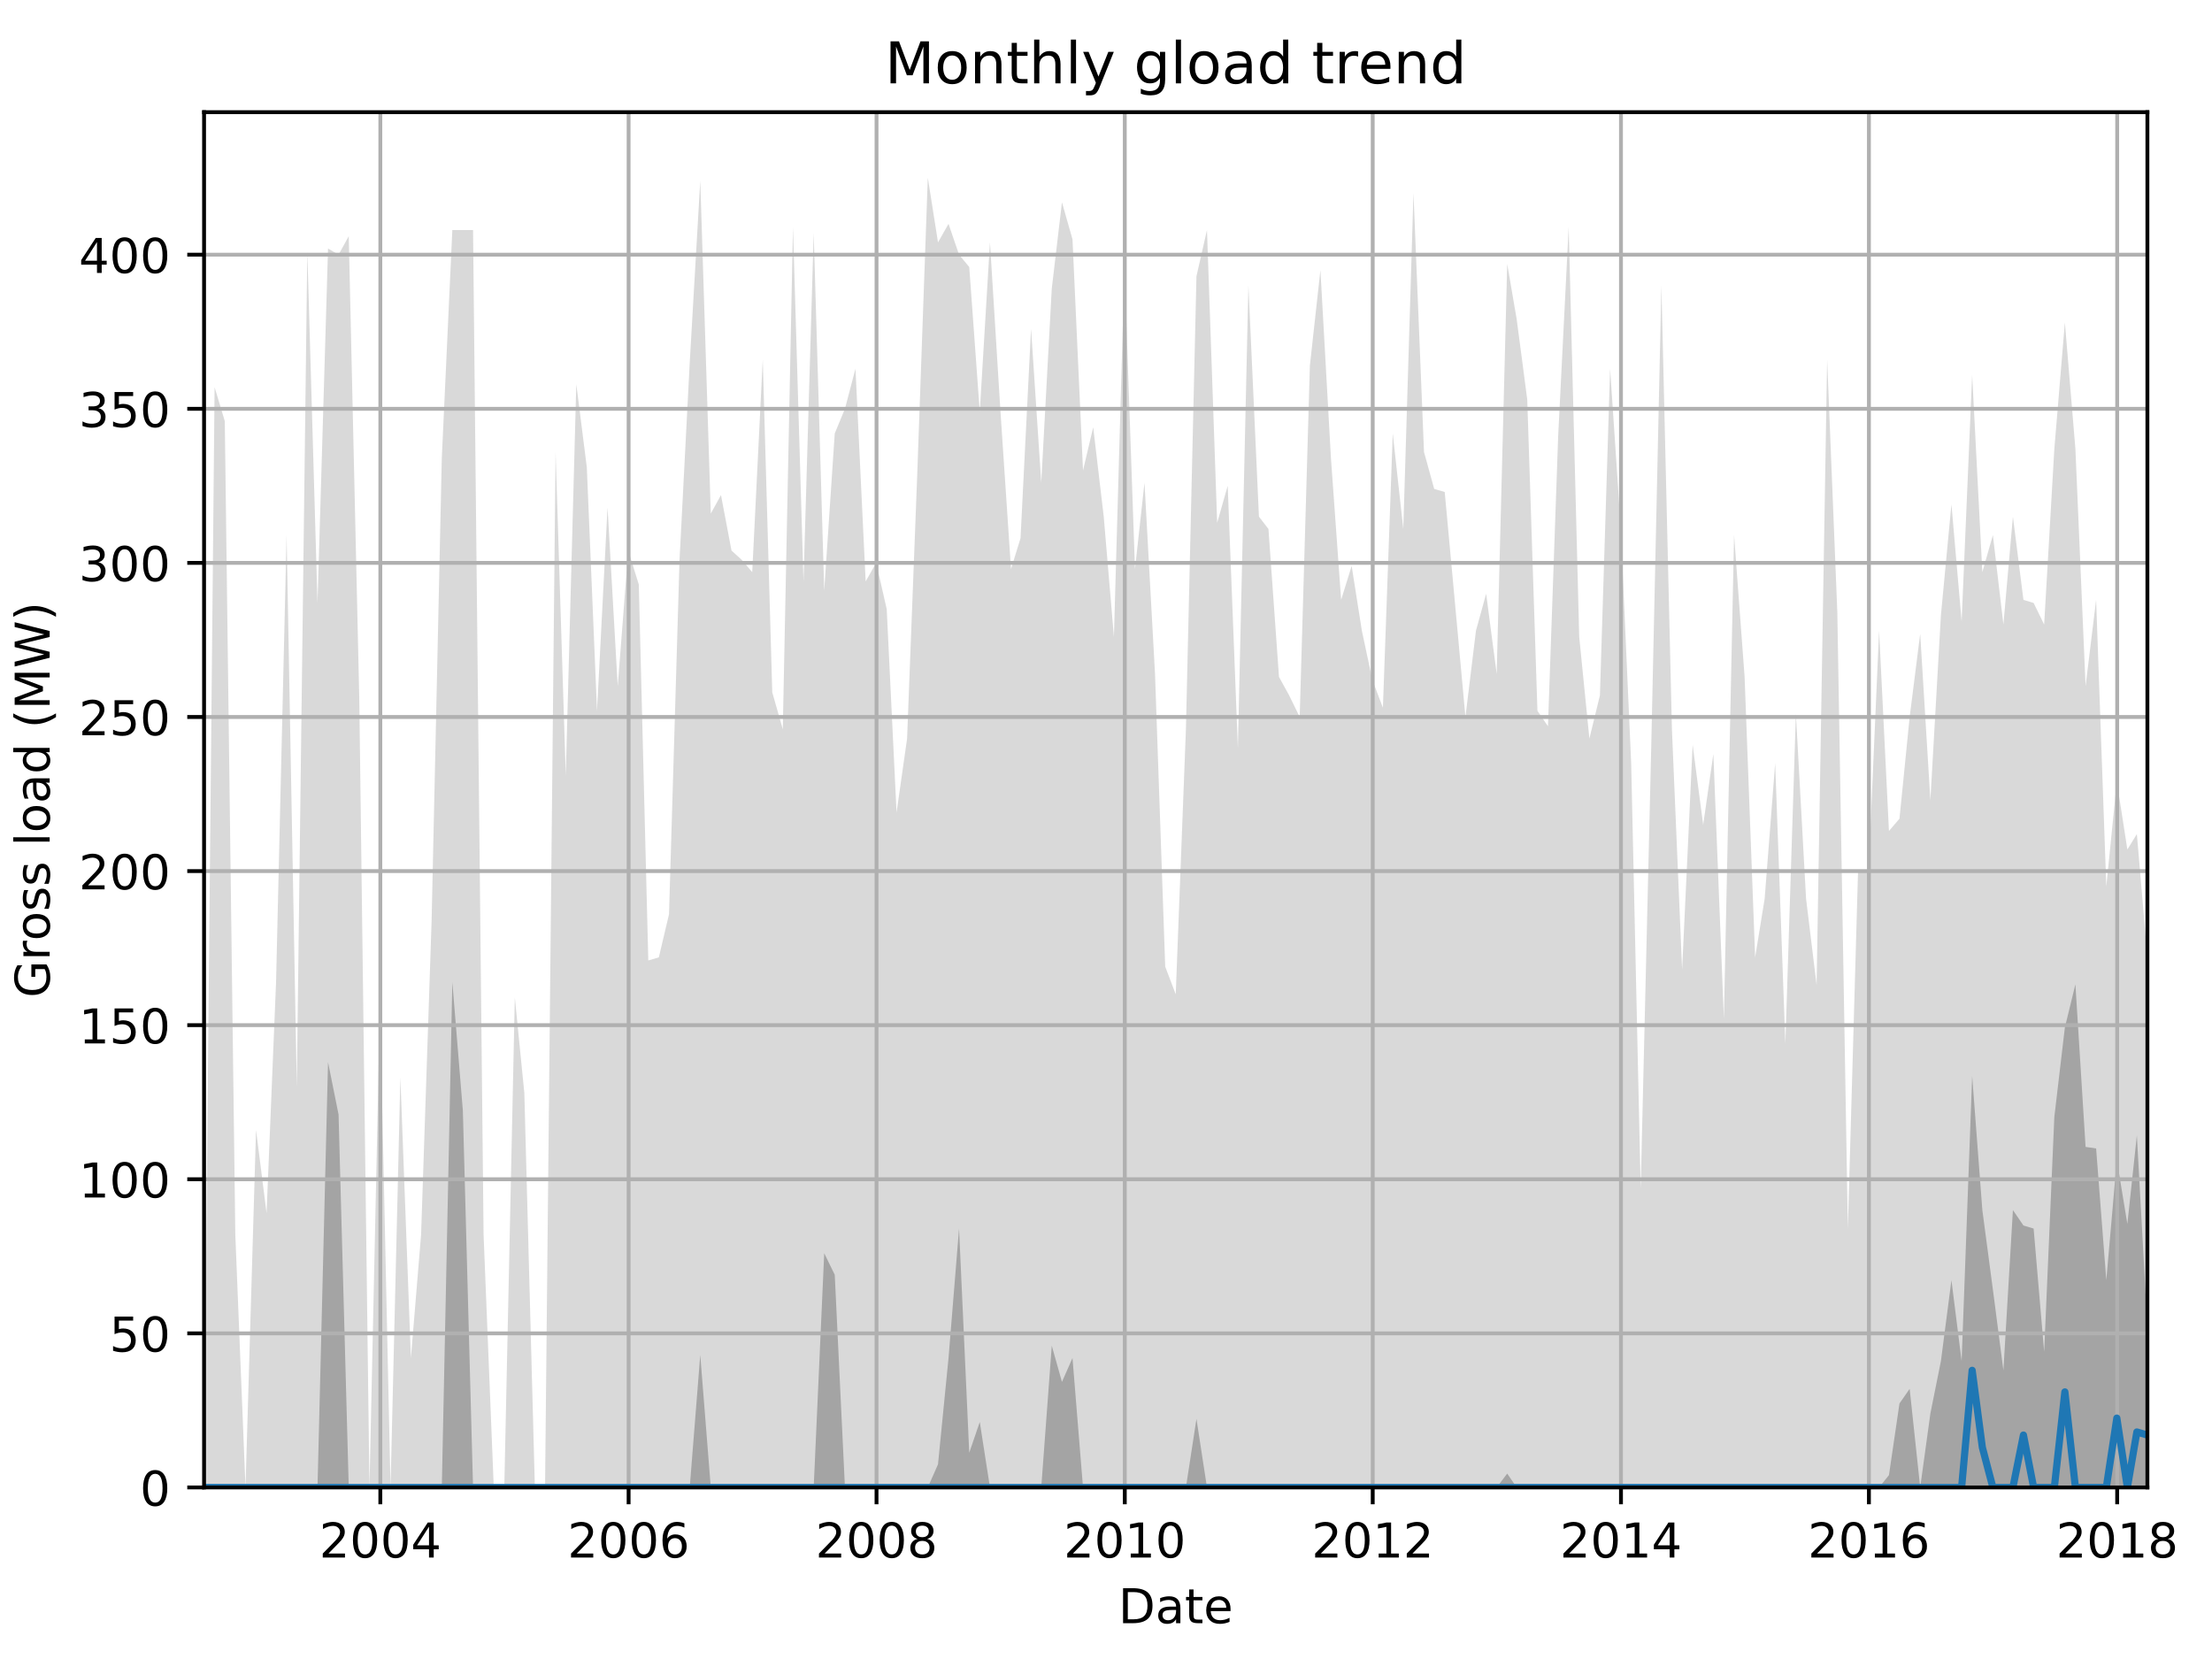 <?xml version="1.0" encoding="utf-8" standalone="no"?>
<!DOCTYPE svg PUBLIC "-//W3C//DTD SVG 1.1//EN"
  "http://www.w3.org/Graphics/SVG/1.1/DTD/svg11.dtd">
<!-- Created with matplotlib (http://matplotlib.org/) -->
<svg height="345.6pt" version="1.1" viewBox="0 0 460.8 345.6" width="460.8pt" xmlns="http://www.w3.org/2000/svg" xmlns:xlink="http://www.w3.org/1999/xlink">
 <defs>
  <style type="text/css">
*{stroke-linecap:butt;stroke-linejoin:round;}
  </style>
 </defs>
 <g id="figure_1">
  <g id="patch_1">
   <path d="M 0 345.6 
L 460.8 345.6 
L 460.8 0 
L 0 0 
z
" style="fill:none;"/>
  </g>
  <g id="axes_1">
   <g id="patch_2">
    <path d="M 42.511 309.863 
L 447.343 309.863 
L 447.343 23.365 
L 42.511 23.365 
z
" style="fill:none;"/>
   </g>
   <g id="PolyCollection_1">
    <path clip-path="url(#p3928c39786)" d="M 42.511 306.011 
L 42.511 309.863 
L 44.705 309.863 
L 46.827 309.863 
L 49.02 309.863 
L 51.143 309.863 
L 53.336 309.863 
L 55.529 309.863 
L 57.51 309.863 
L 59.703 309.863 
L 61.826 309.863 
L 64.019 309.863 
L 66.142 309.863 
L 68.335 309.863 
L 70.528 309.863 
L 72.651 309.863 
L 74.844 309.863 
L 76.966 309.863 
L 79.16 309.863 
L 81.353 309.863 
L 83.405 309.863 
L 85.598 309.863 
L 87.72 309.863 
L 89.914 309.863 
L 92.036 309.863 
L 94.229 309.863 
L 96.423 309.863 
L 98.545 309.863 
L 100.738 309.863 
L 102.861 309.863 
L 105.054 309.863 
L 107.247 309.863 
L 109.228 309.863 
L 111.422 309.863 
L 113.544 309.863 
L 115.737 309.863 
L 117.86 309.863 
L 120.053 309.863 
L 122.246 309.863 
L 124.369 309.863 
L 126.562 309.863 
L 128.685 309.863 
L 130.878 309.863 
L 133.071 309.863 
L 135.052 309.863 
L 137.245 309.863 
L 139.368 309.863 
L 141.561 309.863 
L 143.684 309.863 
L 145.877 309.863 
L 148.07 309.863 
L 150.193 309.863 
L 152.386 309.863 
L 154.508 309.863 
L 156.702 309.863 
L 158.895 309.863 
L 160.876 309.863 
L 163.069 309.863 
L 165.192 309.863 
L 167.385 309.863 
L 169.507 309.863 
L 171.701 309.863 
L 173.894 309.863 
L 176.016 309.863 
L 178.21 309.863 
L 180.332 309.863 
L 182.525 309.863 
L 184.719 309.863 
L 186.77 309.863 
L 188.964 309.863 
L 191.086 309.863 
L 193.279 309.863 
L 195.402 309.863 
L 197.595 309.863 
L 199.788 309.863 
L 201.911 309.863 
L 204.104 309.863 
L 206.227 309.863 
L 208.42 309.863 
L 210.613 309.863 
L 212.594 309.863 
L 214.787 309.863 
L 216.91 309.863 
L 219.103 309.863 
L 221.226 309.863 
L 223.419 309.863 
L 225.612 309.863 
L 227.735 309.863 
L 229.928 309.863 
L 232.05 309.863 
L 234.244 309.863 
L 236.437 309.863 
L 238.418 309.863 
L 240.611 309.863 
L 242.734 309.863 
L 244.927 309.863 
L 247.049 309.863 
L 249.243 309.863 
L 251.436 309.863 
L 253.558 309.863 
L 255.752 309.863 
L 257.874 309.863 
L 260.067 309.863 
L 262.261 309.863 
L 264.242 309.863 
L 266.435 309.863 
L 268.557 309.863 
L 270.751 309.863 
L 272.873 309.863 
L 275.066 309.863 
L 277.26 309.863 
L 279.382 309.863 
L 281.575 309.863 
L 283.698 309.863 
L 285.891 309.863 
L 288.084 309.863 
L 290.136 309.863 
L 292.329 309.863 
L 294.452 309.863 
L 296.645 309.863 
L 298.768 309.863 
L 300.961 309.863 
L 303.154 309.863 
L 305.277 309.863 
L 307.47 309.863 
L 309.592 309.863 
L 311.786 309.863 
L 313.979 309.863 
L 315.96 309.863 
L 318.153 309.863 
L 320.276 309.863 
L 322.469 309.863 
L 324.591 309.863 
L 326.785 309.863 
L 328.978 309.863 
L 331.1 309.863 
L 333.294 309.863 
L 335.416 309.863 
L 337.609 309.863 
L 339.803 309.863 
L 341.784 309.863 
L 343.977 309.863 
L 346.099 309.863 
L 348.293 309.863 
L 350.415 309.863 
L 352.608 309.863 
L 354.802 309.863 
L 356.924 309.863 
L 359.117 309.863 
L 361.24 309.863 
L 363.433 309.863 
L 365.626 309.863 
L 367.607 309.863 
L 369.801 309.863 
L 371.923 309.863 
L 374.116 309.863 
L 376.239 309.863 
L 378.432 309.863 
L 380.625 309.863 
L 382.748 309.863 
L 384.941 309.863 
L 387.064 309.863 
L 389.257 309.863 
L 391.45 309.863 
L 393.502 309.863 
L 395.695 309.863 
L 397.818 309.863 
L 400.011 309.863 
L 402.133 309.863 
L 404.327 309.863 
L 406.52 309.863 
L 408.642 309.863 
L 410.836 309.863 
L 412.958 309.863 
L 415.151 309.863 
L 417.345 309.863 
L 419.326 309.863 
L 421.519 309.863 
L 423.641 309.863 
L 425.835 309.863 
L 427.957 309.863 
L 430.15 309.863 
L 432.344 309.863 
L 434.466 309.863 
L 436.659 309.863 
L 438.782 309.863 
L 440.975 309.863 
L 443.168 309.863 
L 445.149 309.863 
L 447.343 309.863 
L 447.343 199.437 
L 447.343 199.437 
L 445.149 173.757 
L 443.168 176.967 
L 440.975 162.842 
L 438.782 184.671 
L 436.659 124.964 
L 434.466 142.94 
L 432.344 93.505 
L 430.15 67.182 
L 427.957 93.505 
L 425.835 130.1 
L 423.641 125.606 
L 421.519 124.964 
L 419.326 107.629 
L 417.345 130.1 
L 415.151 111.481 
L 412.958 119.186 
L 410.836 78.097 
L 408.642 129.458 
L 406.52 105.061 
L 404.327 128.174 
L 402.133 166.695 
L 400.011 132.026 
L 397.818 149.36 
L 395.695 170.547 
L 393.502 173.115 
L 391.45 131.384 
L 389.257 181.461 
L 387.064 181.461 
L 384.941 255.934 
L 382.748 127.532 
L 380.625 74.887 
L 378.432 205.215 
L 376.239 187.239 
L 374.116 148.718 
L 371.923 217.414 
L 369.801 158.99 
L 367.607 187.239 
L 365.626 199.437 
L 363.433 141.014 
L 361.24 111.481 
L 359.117 212.277 
L 356.924 157.064 
L 354.802 171.831 
L 352.608 155.138 
L 350.415 202.005 
L 348.293 151.928 
L 346.099 59.478 
L 343.977 155.78 
L 341.784 247.588 
L 339.803 158.99 
L 337.609 109.555 
L 335.416 76.813 
L 333.294 144.866 
L 331.1 153.854 
L 328.978 132.668 
L 326.785 47.28 
L 324.591 90.937 
L 322.469 151.286 
L 320.276 148.076 
L 318.153 83.233 
L 315.96 66.54 
L 313.979 54.984 
L 311.786 140.372 
L 309.592 123.68 
L 307.47 131.384 
L 305.277 149.36 
L 303.154 126.248 
L 300.961 102.493 
L 298.768 101.851 
L 296.645 94.147 
L 294.452 40.218 
L 292.329 110.197 
L 290.136 90.295 
L 288.084 147.434 
L 285.891 141.656 
L 283.698 131.384 
L 281.575 117.902 
L 279.382 124.964 
L 277.26 95.431 
L 275.066 56.268 
L 272.873 76.171 
L 270.751 149.36 
L 268.557 144.866 
L 266.435 141.014 
L 264.242 110.197 
L 262.261 107.629 
L 260.067 59.478 
L 257.874 155.78 
L 255.752 101.209 
L 253.558 108.913 
L 251.436 47.922 
L 249.243 57.552 
L 247.049 151.928 
L 244.927 207.141 
L 242.734 201.363 
L 240.611 140.372 
L 238.418 100.567 
L 236.437 118.544 
L 234.244 55.626 
L 232.05 132.668 
L 229.928 107.629 
L 227.735 89.011 
L 225.612 97.999 
L 223.419 49.848 
L 221.226 42.144 
L 219.103 60.12 
L 216.91 100.567 
L 214.787 68.466 
L 212.594 112.123 
L 210.613 118.544 
L 208.42 85.801 
L 206.227 50.49 
L 204.104 85.801 
L 201.911 55.626 
L 199.788 53.058 
L 197.595 46.638 
L 195.402 50.49 
L 193.279 37.008 
L 191.086 98.641 
L 188.964 153.854 
L 186.77 169.263 
L 184.719 126.89 
L 182.525 117.26 
L 180.332 121.112 
L 178.21 76.813 
L 176.016 85.159 
L 173.894 90.295 
L 171.701 123.038 
L 169.507 48.564 
L 167.385 121.112 
L 165.192 47.28 
L 163.069 151.928 
L 160.876 144.224 
L 158.895 74.887 
L 156.702 119.186 
L 154.508 116.617 
L 152.386 114.691 
L 150.193 103.135 
L 148.07 106.987 
L 145.877 37.65 
L 143.684 75.529 
L 141.561 116.617 
L 139.368 190.449 
L 137.245 199.437 
L 135.052 200.079 
L 133.071 121.754 
L 130.878 114.691 
L 128.685 142.94 
L 126.562 105.703 
L 124.369 148.076 
L 122.246 97.357 
L 120.053 80.023 
L 117.86 161.558 
L 115.737 94.147 
L 113.544 309.863 
L 111.422 309.863 
L 109.228 227.686 
L 107.247 207.783 
L 105.054 309.863 
L 102.861 309.863 
L 100.738 257.218 
L 98.545 47.922 
L 96.423 47.922 
L 94.229 47.922 
L 92.036 95.431 
L 89.914 191.733 
L 87.72 257.218 
L 85.598 282.899 
L 83.405 224.476 
L 81.353 309.863 
L 79.16 209.067 
L 76.966 309.863 
L 74.844 145.508 
L 72.651 49.206 
L 70.528 53.058 
L 68.335 51.774 
L 66.142 125.606 
L 64.019 52.416 
L 61.826 226.402 
L 59.703 111.481 
L 57.51 204.573 
L 55.529 252.724 
L 53.336 235.39 
L 51.143 309.863 
L 49.02 257.218 
L 46.827 87.727 
L 44.705 80.665 
L 42.511 306.011 
z
" style="fill:#808080;fill-opacity:0.3;"/>
   </g>
   <g id="PolyCollection_2">
    <path clip-path="url(#p3928c39786)" d="M 42.511 309.863 
L 42.511 309.863 
L 44.705 309.863 
L 46.827 309.863 
L 49.02 309.863 
L 51.143 309.863 
L 53.336 309.863 
L 55.529 309.863 
L 57.51 309.863 
L 59.703 309.863 
L 61.826 309.863 
L 64.019 309.863 
L 66.142 309.863 
L 68.335 309.863 
L 70.528 309.863 
L 72.651 309.863 
L 74.844 309.863 
L 76.966 309.863 
L 79.16 309.863 
L 81.353 309.863 
L 83.405 309.863 
L 85.598 309.863 
L 87.72 309.863 
L 89.914 309.863 
L 92.036 309.863 
L 94.229 309.863 
L 96.423 309.863 
L 98.545 309.863 
L 100.738 309.863 
L 102.861 309.863 
L 105.054 309.863 
L 107.247 309.863 
L 109.228 309.863 
L 111.422 309.863 
L 113.544 309.863 
L 115.737 309.863 
L 117.86 309.863 
L 120.053 309.863 
L 122.246 309.863 
L 124.369 309.863 
L 126.562 309.863 
L 128.685 309.863 
L 130.878 309.863 
L 133.071 309.863 
L 135.052 309.863 
L 137.245 309.863 
L 139.368 309.863 
L 141.561 309.863 
L 143.684 309.863 
L 145.877 309.863 
L 148.07 309.863 
L 150.193 309.863 
L 152.386 309.863 
L 154.508 309.863 
L 156.702 309.863 
L 158.895 309.863 
L 160.876 309.863 
L 163.069 309.863 
L 165.192 309.863 
L 167.385 309.863 
L 169.507 309.863 
L 171.701 309.863 
L 173.894 309.863 
L 176.016 309.863 
L 178.21 309.863 
L 180.332 309.863 
L 182.525 309.863 
L 184.719 309.863 
L 186.77 309.863 
L 188.964 309.863 
L 191.086 309.863 
L 193.279 309.863 
L 195.402 309.863 
L 197.595 309.863 
L 199.788 309.863 
L 201.911 309.863 
L 204.104 309.863 
L 206.227 309.863 
L 208.42 309.863 
L 210.613 309.863 
L 212.594 309.863 
L 214.787 309.863 
L 216.91 309.863 
L 219.103 309.863 
L 221.226 309.863 
L 223.419 309.863 
L 225.612 309.863 
L 227.735 309.863 
L 229.928 309.863 
L 232.05 309.863 
L 234.244 309.863 
L 236.437 309.863 
L 238.418 309.863 
L 240.611 309.863 
L 242.734 309.863 
L 244.927 309.863 
L 247.049 309.863 
L 249.243 309.863 
L 251.436 309.863 
L 253.558 309.863 
L 255.752 309.863 
L 257.874 309.863 
L 260.067 309.863 
L 262.261 309.863 
L 264.242 309.863 
L 266.435 309.863 
L 268.557 309.863 
L 270.751 309.863 
L 272.873 309.863 
L 275.066 309.863 
L 277.26 309.863 
L 279.382 309.863 
L 281.575 309.863 
L 283.698 309.863 
L 285.891 309.863 
L 288.084 309.863 
L 290.136 309.863 
L 292.329 309.863 
L 294.452 309.863 
L 296.645 309.863 
L 298.768 309.863 
L 300.961 309.863 
L 303.154 309.863 
L 305.277 309.863 
L 307.47 309.863 
L 309.592 309.863 
L 311.786 309.863 
L 313.979 309.863 
L 315.96 309.863 
L 318.153 309.863 
L 320.276 309.863 
L 322.469 309.863 
L 324.591 309.863 
L 326.785 309.863 
L 328.978 309.863 
L 331.1 309.863 
L 333.294 309.863 
L 335.416 309.863 
L 337.609 309.863 
L 339.803 309.863 
L 341.784 309.863 
L 343.977 309.863 
L 346.099 309.863 
L 348.293 309.863 
L 350.415 309.863 
L 352.608 309.863 
L 354.802 309.863 
L 356.924 309.863 
L 359.117 309.863 
L 361.24 309.863 
L 363.433 309.863 
L 365.626 309.863 
L 367.607 309.863 
L 369.801 309.863 
L 371.923 309.863 
L 374.116 309.863 
L 376.239 309.863 
L 378.432 309.863 
L 380.625 309.863 
L 382.748 309.863 
L 384.941 309.863 
L 387.064 309.863 
L 389.257 309.863 
L 391.45 309.863 
L 393.502 309.863 
L 395.695 309.863 
L 397.818 309.863 
L 400.011 309.863 
L 402.133 309.863 
L 404.327 309.863 
L 406.52 309.863 
L 408.642 309.863 
L 410.836 309.863 
L 412.958 309.863 
L 415.151 309.863 
L 417.345 309.863 
L 419.326 309.863 
L 421.519 309.863 
L 423.641 309.863 
L 425.835 309.863 
L 427.957 309.863 
L 430.15 309.863 
L 432.344 309.863 
L 434.466 309.863 
L 436.659 309.863 
L 438.782 309.863 
L 440.975 309.863 
L 443.168 309.863 
L 445.149 309.863 
L 447.343 309.863 
L 447.343 276.318 
L 447.343 276.318 
L 445.149 236.513 
L 443.168 254.971 
L 440.975 241.65 
L 438.782 266.688 
L 436.659 239.242 
L 434.466 238.921 
L 432.344 205.055 
L 430.15 214.043 
L 427.957 232.661 
L 425.835 281.615 
L 423.641 255.934 
L 421.519 255.292 
L 419.326 252.082 
L 417.345 285.467 
L 415.151 268.614 
L 412.958 252.082 
L 410.836 224.155 
L 408.642 283.541 
L 406.52 266.688 
L 404.327 283.541 
L 402.133 294.455 
L 400.011 309.863 
L 397.818 289.319 
L 395.695 292.369 
L 393.502 307.295 
L 391.45 309.863 
L 389.257 309.863 
L 387.064 309.863 
L 384.941 309.863 
L 382.748 309.863 
L 380.625 309.863 
L 378.432 309.863 
L 376.239 309.863 
L 374.116 309.863 
L 371.923 309.863 
L 369.801 309.863 
L 367.607 309.863 
L 365.626 309.863 
L 363.433 309.863 
L 361.24 309.863 
L 359.117 309.863 
L 356.924 309.863 
L 354.802 309.863 
L 352.608 309.863 
L 350.415 309.863 
L 348.293 309.863 
L 346.099 309.863 
L 343.977 309.863 
L 341.784 309.863 
L 339.803 309.863 
L 337.609 309.863 
L 335.416 309.863 
L 333.294 309.863 
L 331.1 309.863 
L 328.978 309.863 
L 326.785 309.863 
L 324.591 309.863 
L 322.469 309.863 
L 320.276 309.863 
L 318.153 309.863 
L 315.96 309.863 
L 313.979 306.974 
L 311.786 309.863 
L 309.592 309.863 
L 307.47 309.863 
L 305.277 309.863 
L 303.154 309.863 
L 300.961 309.863 
L 298.768 309.863 
L 296.645 309.863 
L 294.452 309.863 
L 292.329 309.863 
L 290.136 309.863 
L 288.084 309.863 
L 285.891 309.863 
L 283.698 309.863 
L 281.575 309.863 
L 279.382 309.863 
L 277.26 309.863 
L 275.066 309.863 
L 272.873 309.863 
L 270.751 309.863 
L 268.557 309.863 
L 266.435 309.863 
L 264.242 309.863 
L 262.261 309.863 
L 260.067 309.863 
L 257.874 309.863 
L 255.752 309.863 
L 253.558 309.863 
L 251.436 309.863 
L 249.243 295.579 
L 247.049 309.863 
L 244.927 309.863 
L 242.734 309.863 
L 240.611 309.863 
L 238.418 309.863 
L 236.437 309.863 
L 234.244 309.863 
L 232.05 309.863 
L 229.928 309.863 
L 227.735 309.863 
L 225.612 309.863 
L 223.419 282.899 
L 221.226 287.875 
L 219.103 280.331 
L 216.91 309.863 
L 214.787 309.863 
L 212.594 309.863 
L 210.613 309.863 
L 208.42 309.863 
L 206.227 309.863 
L 204.104 296.221 
L 201.911 302.641 
L 199.788 255.934 
L 197.595 282.899 
L 195.402 305.048 
L 193.279 309.863 
L 191.086 309.863 
L 188.964 309.863 
L 186.77 309.863 
L 184.719 309.863 
L 182.525 309.863 
L 180.332 309.863 
L 178.21 309.863 
L 176.016 309.863 
L 173.894 265.565 
L 171.701 261.07 
L 169.507 309.863 
L 167.385 309.863 
L 165.192 309.863 
L 163.069 309.863 
L 160.876 309.863 
L 158.895 309.863 
L 156.702 309.863 
L 154.508 309.863 
L 152.386 309.863 
L 150.193 309.863 
L 148.07 309.863 
L 145.877 282.257 
L 143.684 309.863 
L 141.561 309.863 
L 139.368 309.863 
L 137.245 309.863 
L 135.052 309.863 
L 133.071 309.863 
L 130.878 309.863 
L 128.685 309.863 
L 126.562 309.863 
L 124.369 309.863 
L 122.246 309.863 
L 120.053 309.863 
L 117.86 309.863 
L 115.737 309.863 
L 113.544 309.863 
L 111.422 309.863 
L 109.228 309.863 
L 107.247 309.863 
L 105.054 309.863 
L 102.861 309.863 
L 100.738 309.863 
L 98.545 309.863 
L 96.423 231.377 
L 94.229 204.573 
L 92.036 309.863 
L 89.914 309.863 
L 87.72 309.863 
L 85.598 309.863 
L 83.405 309.863 
L 81.353 309.863 
L 79.16 309.863 
L 76.966 309.863 
L 74.844 309.863 
L 72.651 309.863 
L 70.528 232.18 
L 68.335 221.266 
L 66.142 309.863 
L 64.019 309.863 
L 61.826 309.863 
L 59.703 309.863 
L 57.51 309.863 
L 55.529 309.863 
L 53.336 309.863 
L 51.143 309.863 
L 49.02 309.863 
L 46.827 309.863 
L 44.705 309.863 
L 42.511 309.863 
z
" style="fill:#808080;fill-opacity:0.6;"/>
   </g>
   <g id="matplotlib.axis_1">
    <g id="xtick_1">
     <g id="line2d_1">
      <path clip-path="url(#p3928c39786)" d="M 79.23 309.863 
L 79.23 23.365 
" style="fill:none;stroke:#b0b0b0;stroke-linecap:square;stroke-width:0.8;"/>
     </g>
     <g id="line2d_2">
      <defs>
       <path d="M 0 0 
L 0 3.5 
" id="me60a397b43" style="stroke:#000000;stroke-width:0.8;"/>
      </defs>
      <g>
       <use style="stroke:#000000;stroke-width:0.8;" x="79.23" xlink:href="#me60a397b43" y="309.863"/>
      </g>
     </g>
     <g id="text_1">
      <!-- 2004 -->
      <defs>
       <path d="M 19.188 8.297 
L 53.609 8.297 
L 53.609 0 
L 7.328 0 
L 7.328 8.297 
Q 12.938 14.109 22.625 23.891 
Q 32.328 33.688 34.812 36.531 
Q 39.547 41.844 41.422 45.531 
Q 43.312 49.219 43.312 52.781 
Q 43.312 58.594 39.234 62.25 
Q 35.156 65.922 28.609 65.922 
Q 23.969 65.922 18.812 64.312 
Q 13.672 62.703 7.812 59.422 
L 7.812 69.391 
Q 13.766 71.781 18.938 73 
Q 24.125 74.219 28.422 74.219 
Q 39.75 74.219 46.484 68.547 
Q 53.219 62.891 53.219 53.422 
Q 53.219 48.922 51.531 44.891 
Q 49.859 40.875 45.406 35.406 
Q 44.188 33.984 37.641 27.219 
Q 31.109 20.453 19.188 8.297 
z
" id="DejaVuSans-32"/>
       <path d="M 31.781 66.406 
Q 24.172 66.406 20.328 58.906 
Q 16.5 51.422 16.5 36.375 
Q 16.5 21.391 20.328 13.891 
Q 24.172 6.391 31.781 6.391 
Q 39.453 6.391 43.281 13.891 
Q 47.125 21.391 47.125 36.375 
Q 47.125 51.422 43.281 58.906 
Q 39.453 66.406 31.781 66.406 
z
M 31.781 74.219 
Q 44.047 74.219 50.516 64.516 
Q 56.984 54.828 56.984 36.375 
Q 56.984 17.969 50.516 8.266 
Q 44.047 -1.422 31.781 -1.422 
Q 19.531 -1.422 13.062 8.266 
Q 6.594 17.969 6.594 36.375 
Q 6.594 54.828 13.062 64.516 
Q 19.531 74.219 31.781 74.219 
z
" id="DejaVuSans-30"/>
       <path d="M 37.797 64.312 
L 12.891 25.391 
L 37.797 25.391 
z
M 35.203 72.906 
L 47.609 72.906 
L 47.609 25.391 
L 58.016 25.391 
L 58.016 17.188 
L 47.609 17.188 
L 47.609 0 
L 37.797 0 
L 37.797 17.188 
L 4.891 17.188 
L 4.891 26.703 
z
" id="DejaVuSans-34"/>
      </defs>
      <g transform="translate(66.505 324.462)scale(0.1 -0.1)">
       <use xlink:href="#DejaVuSans-32"/>
       <use x="63.623" xlink:href="#DejaVuSans-30"/>
       <use x="127.246" xlink:href="#DejaVuSans-30"/>
       <use x="190.869" xlink:href="#DejaVuSans-34"/>
      </g>
     </g>
    </g>
    <g id="xtick_2">
     <g id="line2d_3">
      <path clip-path="url(#p3928c39786)" d="M 130.949 309.863 
L 130.949 23.365 
" style="fill:none;stroke:#b0b0b0;stroke-linecap:square;stroke-width:0.8;"/>
     </g>
     <g id="line2d_4">
      <g>
       <use style="stroke:#000000;stroke-width:0.8;" x="130.949" xlink:href="#me60a397b43" y="309.863"/>
      </g>
     </g>
     <g id="text_2">
      <!-- 2006 -->
      <defs>
       <path d="M 33.016 40.375 
Q 26.375 40.375 22.484 35.828 
Q 18.609 31.297 18.609 23.391 
Q 18.609 15.531 22.484 10.953 
Q 26.375 6.391 33.016 6.391 
Q 39.656 6.391 43.531 10.953 
Q 47.406 15.531 47.406 23.391 
Q 47.406 31.297 43.531 35.828 
Q 39.656 40.375 33.016 40.375 
z
M 52.594 71.297 
L 52.594 62.312 
Q 48.875 64.062 45.094 64.984 
Q 41.312 65.922 37.594 65.922 
Q 27.828 65.922 22.672 59.328 
Q 17.531 52.734 16.797 39.406 
Q 19.672 43.656 24.016 45.922 
Q 28.375 48.188 33.594 48.188 
Q 44.578 48.188 50.953 41.516 
Q 57.328 34.859 57.328 23.391 
Q 57.328 12.156 50.688 5.359 
Q 44.047 -1.422 33.016 -1.422 
Q 20.359 -1.422 13.672 8.266 
Q 6.984 17.969 6.984 36.375 
Q 6.984 53.656 15.188 63.938 
Q 23.391 74.219 37.203 74.219 
Q 40.922 74.219 44.703 73.484 
Q 48.484 72.75 52.594 71.297 
z
" id="DejaVuSans-36"/>
      </defs>
      <g transform="translate(118.224 324.462)scale(0.1 -0.1)">
       <use xlink:href="#DejaVuSans-32"/>
       <use x="63.623" xlink:href="#DejaVuSans-30"/>
       <use x="127.246" xlink:href="#DejaVuSans-30"/>
       <use x="190.869" xlink:href="#DejaVuSans-36"/>
      </g>
     </g>
    </g>
    <g id="xtick_3">
     <g id="line2d_5">
      <path clip-path="url(#p3928c39786)" d="M 182.596 309.863 
L 182.596 23.365 
" style="fill:none;stroke:#b0b0b0;stroke-linecap:square;stroke-width:0.8;"/>
     </g>
     <g id="line2d_6">
      <g>
       <use style="stroke:#000000;stroke-width:0.8;" x="182.596" xlink:href="#me60a397b43" y="309.863"/>
      </g>
     </g>
     <g id="text_3">
      <!-- 2008 -->
      <defs>
       <path d="M 31.781 34.625 
Q 24.75 34.625 20.719 30.859 
Q 16.703 27.094 16.703 20.516 
Q 16.703 13.922 20.719 10.156 
Q 24.75 6.391 31.781 6.391 
Q 38.812 6.391 42.859 10.172 
Q 46.922 13.969 46.922 20.516 
Q 46.922 27.094 42.891 30.859 
Q 38.875 34.625 31.781 34.625 
z
M 21.922 38.812 
Q 15.578 40.375 12.031 44.719 
Q 8.5 49.078 8.5 55.328 
Q 8.5 64.062 14.719 69.141 
Q 20.953 74.219 31.781 74.219 
Q 42.672 74.219 48.875 69.141 
Q 55.078 64.062 55.078 55.328 
Q 55.078 49.078 51.531 44.719 
Q 48 40.375 41.703 38.812 
Q 48.828 37.156 52.797 32.312 
Q 56.781 27.484 56.781 20.516 
Q 56.781 9.906 50.312 4.234 
Q 43.844 -1.422 31.781 -1.422 
Q 19.734 -1.422 13.25 4.234 
Q 6.781 9.906 6.781 20.516 
Q 6.781 27.484 10.781 32.312 
Q 14.797 37.156 21.922 38.812 
z
M 18.312 54.391 
Q 18.312 48.734 21.844 45.562 
Q 25.391 42.391 31.781 42.391 
Q 38.141 42.391 41.719 45.562 
Q 45.312 48.734 45.312 54.391 
Q 45.312 60.062 41.719 63.234 
Q 38.141 66.406 31.781 66.406 
Q 25.391 66.406 21.844 63.234 
Q 18.312 60.062 18.312 54.391 
z
" id="DejaVuSans-38"/>
      </defs>
      <g transform="translate(169.871 324.462)scale(0.1 -0.1)">
       <use xlink:href="#DejaVuSans-32"/>
       <use x="63.623" xlink:href="#DejaVuSans-30"/>
       <use x="127.246" xlink:href="#DejaVuSans-30"/>
       <use x="190.869" xlink:href="#DejaVuSans-38"/>
      </g>
     </g>
    </g>
    <g id="xtick_4">
     <g id="line2d_7">
      <path clip-path="url(#p3928c39786)" d="M 234.314 309.863 
L 234.314 23.365 
" style="fill:none;stroke:#b0b0b0;stroke-linecap:square;stroke-width:0.8;"/>
     </g>
     <g id="line2d_8">
      <g>
       <use style="stroke:#000000;stroke-width:0.8;" x="234.314" xlink:href="#me60a397b43" y="309.863"/>
      </g>
     </g>
     <g id="text_4">
      <!-- 2010 -->
      <defs>
       <path d="M 12.406 8.297 
L 28.516 8.297 
L 28.516 63.922 
L 10.984 60.406 
L 10.984 69.391 
L 28.422 72.906 
L 38.281 72.906 
L 38.281 8.297 
L 54.391 8.297 
L 54.391 0 
L 12.406 0 
z
" id="DejaVuSans-31"/>
      </defs>
      <g transform="translate(221.589 324.462)scale(0.1 -0.1)">
       <use xlink:href="#DejaVuSans-32"/>
       <use x="63.623" xlink:href="#DejaVuSans-30"/>
       <use x="127.246" xlink:href="#DejaVuSans-31"/>
       <use x="190.869" xlink:href="#DejaVuSans-30"/>
      </g>
     </g>
    </g>
    <g id="xtick_5">
     <g id="line2d_9">
      <path clip-path="url(#p3928c39786)" d="M 285.962 309.863 
L 285.962 23.365 
" style="fill:none;stroke:#b0b0b0;stroke-linecap:square;stroke-width:0.8;"/>
     </g>
     <g id="line2d_10">
      <g>
       <use style="stroke:#000000;stroke-width:0.8;" x="285.962" xlink:href="#me60a397b43" y="309.863"/>
      </g>
     </g>
     <g id="text_5">
      <!-- 2012 -->
      <g transform="translate(273.237 324.462)scale(0.1 -0.1)">
       <use xlink:href="#DejaVuSans-32"/>
       <use x="63.623" xlink:href="#DejaVuSans-30"/>
       <use x="127.246" xlink:href="#DejaVuSans-31"/>
       <use x="190.869" xlink:href="#DejaVuSans-32"/>
      </g>
     </g>
    </g>
    <g id="xtick_6">
     <g id="line2d_11">
      <path clip-path="url(#p3928c39786)" d="M 337.68 309.863 
L 337.68 23.365 
" style="fill:none;stroke:#b0b0b0;stroke-linecap:square;stroke-width:0.8;"/>
     </g>
     <g id="line2d_12">
      <g>
       <use style="stroke:#000000;stroke-width:0.8;" x="337.68" xlink:href="#me60a397b43" y="309.863"/>
      </g>
     </g>
     <g id="text_6">
      <!-- 2014 -->
      <g transform="translate(324.955 324.462)scale(0.1 -0.1)">
       <use xlink:href="#DejaVuSans-32"/>
       <use x="63.623" xlink:href="#DejaVuSans-30"/>
       <use x="127.246" xlink:href="#DejaVuSans-31"/>
       <use x="190.869" xlink:href="#DejaVuSans-34"/>
      </g>
     </g>
    </g>
    <g id="xtick_7">
     <g id="line2d_13">
      <path clip-path="url(#p3928c39786)" d="M 389.328 309.863 
L 389.328 23.365 
" style="fill:none;stroke:#b0b0b0;stroke-linecap:square;stroke-width:0.8;"/>
     </g>
     <g id="line2d_14">
      <g>
       <use style="stroke:#000000;stroke-width:0.8;" x="389.328" xlink:href="#me60a397b43" y="309.863"/>
      </g>
     </g>
     <g id="text_7">
      <!-- 2016 -->
      <g transform="translate(376.603 324.462)scale(0.1 -0.1)">
       <use xlink:href="#DejaVuSans-32"/>
       <use x="63.623" xlink:href="#DejaVuSans-30"/>
       <use x="127.246" xlink:href="#DejaVuSans-31"/>
       <use x="190.869" xlink:href="#DejaVuSans-36"/>
      </g>
     </g>
    </g>
    <g id="xtick_8">
     <g id="line2d_15">
      <path clip-path="url(#p3928c39786)" d="M 441.046 309.863 
L 441.046 23.365 
" style="fill:none;stroke:#b0b0b0;stroke-linecap:square;stroke-width:0.8;"/>
     </g>
     <g id="line2d_16">
      <g>
       <use style="stroke:#000000;stroke-width:0.8;" x="441.046" xlink:href="#me60a397b43" y="309.863"/>
      </g>
     </g>
     <g id="text_8">
      <!-- 2018 -->
      <g transform="translate(428.321 324.462)scale(0.1 -0.1)">
       <use xlink:href="#DejaVuSans-32"/>
       <use x="63.623" xlink:href="#DejaVuSans-30"/>
       <use x="127.246" xlink:href="#DejaVuSans-31"/>
       <use x="190.869" xlink:href="#DejaVuSans-38"/>
      </g>
     </g>
    </g>
    <g id="text_9">
     <!-- Date -->
     <defs>
      <path d="M 19.672 64.797 
L 19.672 8.109 
L 31.594 8.109 
Q 46.688 8.109 53.688 14.938 
Q 60.688 21.781 60.688 36.531 
Q 60.688 51.172 53.688 57.984 
Q 46.688 64.797 31.594 64.797 
z
M 9.812 72.906 
L 30.078 72.906 
Q 51.266 72.906 61.172 64.094 
Q 71.094 55.281 71.094 36.531 
Q 71.094 17.672 61.125 8.828 
Q 51.172 0 30.078 0 
L 9.812 0 
z
" id="DejaVuSans-44"/>
      <path d="M 34.281 27.484 
Q 23.391 27.484 19.188 25 
Q 14.984 22.516 14.984 16.5 
Q 14.984 11.719 18.141 8.906 
Q 21.297 6.109 26.703 6.109 
Q 34.188 6.109 38.703 11.406 
Q 43.219 16.703 43.219 25.484 
L 43.219 27.484 
z
M 52.203 31.203 
L 52.203 0 
L 43.219 0 
L 43.219 8.297 
Q 40.141 3.328 35.547 0.953 
Q 30.953 -1.422 24.312 -1.422 
Q 15.922 -1.422 10.953 3.297 
Q 6 8.016 6 15.922 
Q 6 25.141 12.172 29.828 
Q 18.359 34.516 30.609 34.516 
L 43.219 34.516 
L 43.219 35.406 
Q 43.219 41.609 39.141 45 
Q 35.062 48.391 27.688 48.391 
Q 23 48.391 18.547 47.266 
Q 14.109 46.141 10.016 43.891 
L 10.016 52.203 
Q 14.938 54.109 19.578 55.047 
Q 24.219 56 28.609 56 
Q 40.484 56 46.344 49.844 
Q 52.203 43.703 52.203 31.203 
z
" id="DejaVuSans-61"/>
      <path d="M 18.312 70.219 
L 18.312 54.688 
L 36.812 54.688 
L 36.812 47.703 
L 18.312 47.703 
L 18.312 18.016 
Q 18.312 11.328 20.141 9.422 
Q 21.969 7.516 27.594 7.516 
L 36.812 7.516 
L 36.812 0 
L 27.594 0 
Q 17.188 0 13.234 3.875 
Q 9.281 7.766 9.281 18.016 
L 9.281 47.703 
L 2.688 47.703 
L 2.688 54.688 
L 9.281 54.688 
L 9.281 70.219 
z
" id="DejaVuSans-74"/>
      <path d="M 56.203 29.594 
L 56.203 25.203 
L 14.891 25.203 
Q 15.484 15.922 20.484 11.062 
Q 25.484 6.203 34.422 6.203 
Q 39.594 6.203 44.453 7.469 
Q 49.312 8.734 54.109 11.281 
L 54.109 2.781 
Q 49.266 0.734 44.188 -0.344 
Q 39.109 -1.422 33.891 -1.422 
Q 20.797 -1.422 13.156 6.188 
Q 5.516 13.812 5.516 26.812 
Q 5.516 40.234 12.766 48.109 
Q 20.016 56 32.328 56 
Q 43.359 56 49.781 48.891 
Q 56.203 41.797 56.203 29.594 
z
M 47.219 32.234 
Q 47.125 39.594 43.094 43.984 
Q 39.062 48.391 32.422 48.391 
Q 24.906 48.391 20.391 44.141 
Q 15.875 39.891 15.188 32.172 
z
" id="DejaVuSans-65"/>
     </defs>
     <g transform="translate(232.976 338.14)scale(0.1 -0.1)">
      <use xlink:href="#DejaVuSans-44"/>
      <use x="77.002" xlink:href="#DejaVuSans-61"/>
      <use x="138.281" xlink:href="#DejaVuSans-74"/>
      <use x="177.49" xlink:href="#DejaVuSans-65"/>
     </g>
    </g>
   </g>
   <g id="matplotlib.axis_2">
    <g id="ytick_1">
     <g id="line2d_17">
      <path clip-path="url(#p3928c39786)" d="M 42.511 309.863 
L 447.343 309.863 
" style="fill:none;stroke:#b0b0b0;stroke-linecap:square;stroke-width:0.8;"/>
     </g>
     <g id="line2d_18">
      <defs>
       <path d="M 0 0 
L -3.5 0 
" id="m09f3ee86ea" style="stroke:#000000;stroke-width:0.8;"/>
      </defs>
      <g>
       <use style="stroke:#000000;stroke-width:0.8;" x="42.511" xlink:href="#m09f3ee86ea" y="309.863"/>
      </g>
     </g>
     <g id="text_10">
      <!-- 0 -->
      <g transform="translate(29.149 313.663)scale(0.1 -0.1)">
       <use xlink:href="#DejaVuSans-30"/>
      </g>
     </g>
    </g>
    <g id="ytick_2">
     <g id="line2d_19">
      <path clip-path="url(#p3928c39786)" d="M 42.511 277.763 
L 447.343 277.763 
" style="fill:none;stroke:#b0b0b0;stroke-linecap:square;stroke-width:0.8;"/>
     </g>
     <g id="line2d_20">
      <g>
       <use style="stroke:#000000;stroke-width:0.8;" x="42.511" xlink:href="#m09f3ee86ea" y="277.763"/>
      </g>
     </g>
     <g id="text_11">
      <!-- 50 -->
      <defs>
       <path d="M 10.797 72.906 
L 49.516 72.906 
L 49.516 64.594 
L 19.828 64.594 
L 19.828 46.734 
Q 21.969 47.469 24.109 47.828 
Q 26.266 48.188 28.422 48.188 
Q 40.625 48.188 47.75 41.5 
Q 54.891 34.812 54.891 23.391 
Q 54.891 11.625 47.562 5.094 
Q 40.234 -1.422 26.906 -1.422 
Q 22.312 -1.422 17.547 -0.641 
Q 12.797 0.141 7.719 1.703 
L 7.719 11.625 
Q 12.109 9.234 16.797 8.062 
Q 21.484 6.891 26.703 6.891 
Q 35.156 6.891 40.078 11.328 
Q 45.016 15.766 45.016 23.391 
Q 45.016 31 40.078 35.438 
Q 35.156 39.891 26.703 39.891 
Q 22.75 39.891 18.812 39.016 
Q 14.891 38.141 10.797 36.281 
z
" id="DejaVuSans-35"/>
      </defs>
      <g transform="translate(22.786 281.562)scale(0.1 -0.1)">
       <use xlink:href="#DejaVuSans-35"/>
       <use x="63.623" xlink:href="#DejaVuSans-30"/>
      </g>
     </g>
    </g>
    <g id="ytick_3">
     <g id="line2d_21">
      <path clip-path="url(#p3928c39786)" d="M 42.511 245.662 
L 447.343 245.662 
" style="fill:none;stroke:#b0b0b0;stroke-linecap:square;stroke-width:0.8;"/>
     </g>
     <g id="line2d_22">
      <g>
       <use style="stroke:#000000;stroke-width:0.8;" x="42.511" xlink:href="#m09f3ee86ea" y="245.662"/>
      </g>
     </g>
     <g id="text_12">
      <!-- 100 -->
      <g transform="translate(16.424 249.461)scale(0.1 -0.1)">
       <use xlink:href="#DejaVuSans-31"/>
       <use x="63.623" xlink:href="#DejaVuSans-30"/>
       <use x="127.246" xlink:href="#DejaVuSans-30"/>
      </g>
     </g>
    </g>
    <g id="ytick_4">
     <g id="line2d_23">
      <path clip-path="url(#p3928c39786)" d="M 42.511 213.561 
L 447.343 213.561 
" style="fill:none;stroke:#b0b0b0;stroke-linecap:square;stroke-width:0.8;"/>
     </g>
     <g id="line2d_24">
      <g>
       <use style="stroke:#000000;stroke-width:0.8;" x="42.511" xlink:href="#m09f3ee86ea" y="213.561"/>
      </g>
     </g>
     <g id="text_13">
      <!-- 150 -->
      <g transform="translate(16.424 217.361)scale(0.1 -0.1)">
       <use xlink:href="#DejaVuSans-31"/>
       <use x="63.623" xlink:href="#DejaVuSans-35"/>
       <use x="127.246" xlink:href="#DejaVuSans-30"/>
      </g>
     </g>
    </g>
    <g id="ytick_5">
     <g id="line2d_25">
      <path clip-path="url(#p3928c39786)" d="M 42.511 181.461 
L 447.343 181.461 
" style="fill:none;stroke:#b0b0b0;stroke-linecap:square;stroke-width:0.8;"/>
     </g>
     <g id="line2d_26">
      <g>
       <use style="stroke:#000000;stroke-width:0.8;" x="42.511" xlink:href="#m09f3ee86ea" y="181.461"/>
      </g>
     </g>
     <g id="text_14">
      <!-- 200 -->
      <g transform="translate(16.424 185.26)scale(0.1 -0.1)">
       <use xlink:href="#DejaVuSans-32"/>
       <use x="63.623" xlink:href="#DejaVuSans-30"/>
       <use x="127.246" xlink:href="#DejaVuSans-30"/>
      </g>
     </g>
    </g>
    <g id="ytick_6">
     <g id="line2d_27">
      <path clip-path="url(#p3928c39786)" d="M 42.511 149.36 
L 447.343 149.36 
" style="fill:none;stroke:#b0b0b0;stroke-linecap:square;stroke-width:0.8;"/>
     </g>
     <g id="line2d_28">
      <g>
       <use style="stroke:#000000;stroke-width:0.8;" x="42.511" xlink:href="#m09f3ee86ea" y="149.36"/>
      </g>
     </g>
     <g id="text_15">
      <!-- 250 -->
      <g transform="translate(16.424 153.159)scale(0.1 -0.1)">
       <use xlink:href="#DejaVuSans-32"/>
       <use x="63.623" xlink:href="#DejaVuSans-35"/>
       <use x="127.246" xlink:href="#DejaVuSans-30"/>
      </g>
     </g>
    </g>
    <g id="ytick_7">
     <g id="line2d_29">
      <path clip-path="url(#p3928c39786)" d="M 42.511 117.26 
L 447.343 117.26 
" style="fill:none;stroke:#b0b0b0;stroke-linecap:square;stroke-width:0.8;"/>
     </g>
     <g id="line2d_30">
      <g>
       <use style="stroke:#000000;stroke-width:0.8;" x="42.511" xlink:href="#m09f3ee86ea" y="117.26"/>
      </g>
     </g>
     <g id="text_16">
      <!-- 300 -->
      <defs>
       <path d="M 40.578 39.312 
Q 47.656 37.797 51.625 33 
Q 55.609 28.219 55.609 21.188 
Q 55.609 10.406 48.188 4.484 
Q 40.766 -1.422 27.094 -1.422 
Q 22.516 -1.422 17.656 -0.516 
Q 12.797 0.391 7.625 2.203 
L 7.625 11.719 
Q 11.719 9.328 16.594 8.109 
Q 21.484 6.891 26.812 6.891 
Q 36.078 6.891 40.938 10.547 
Q 45.797 14.203 45.797 21.188 
Q 45.797 27.641 41.281 31.266 
Q 36.766 34.906 28.719 34.906 
L 20.219 34.906 
L 20.219 43.016 
L 29.109 43.016 
Q 36.375 43.016 40.234 45.922 
Q 44.094 48.828 44.094 54.297 
Q 44.094 59.906 40.109 62.906 
Q 36.141 65.922 28.719 65.922 
Q 24.656 65.922 20.016 65.031 
Q 15.375 64.156 9.812 62.312 
L 9.812 71.094 
Q 15.438 72.656 20.344 73.438 
Q 25.25 74.219 29.594 74.219 
Q 40.828 74.219 47.359 69.109 
Q 53.906 64.016 53.906 55.328 
Q 53.906 49.266 50.438 45.094 
Q 46.969 40.922 40.578 39.312 
z
" id="DejaVuSans-33"/>
      </defs>
      <g transform="translate(16.424 121.059)scale(0.1 -0.1)">
       <use xlink:href="#DejaVuSans-33"/>
       <use x="63.623" xlink:href="#DejaVuSans-30"/>
       <use x="127.246" xlink:href="#DejaVuSans-30"/>
      </g>
     </g>
    </g>
    <g id="ytick_8">
     <g id="line2d_31">
      <path clip-path="url(#p3928c39786)" d="M 42.511 85.159 
L 447.343 85.159 
" style="fill:none;stroke:#b0b0b0;stroke-linecap:square;stroke-width:0.8;"/>
     </g>
     <g id="line2d_32">
      <g>
       <use style="stroke:#000000;stroke-width:0.8;" x="42.511" xlink:href="#m09f3ee86ea" y="85.159"/>
      </g>
     </g>
     <g id="text_17">
      <!-- 350 -->
      <g transform="translate(16.424 88.958)scale(0.1 -0.1)">
       <use xlink:href="#DejaVuSans-33"/>
       <use x="63.623" xlink:href="#DejaVuSans-35"/>
       <use x="127.246" xlink:href="#DejaVuSans-30"/>
      </g>
     </g>
    </g>
    <g id="ytick_9">
     <g id="line2d_33">
      <path clip-path="url(#p3928c39786)" d="M 42.511 53.058 
L 447.343 53.058 
" style="fill:none;stroke:#b0b0b0;stroke-linecap:square;stroke-width:0.8;"/>
     </g>
     <g id="line2d_34">
      <g>
       <use style="stroke:#000000;stroke-width:0.8;" x="42.511" xlink:href="#m09f3ee86ea" y="53.058"/>
      </g>
     </g>
     <g id="text_18">
      <!-- 400 -->
      <g transform="translate(16.424 56.857)scale(0.1 -0.1)">
       <use xlink:href="#DejaVuSans-34"/>
       <use x="63.623" xlink:href="#DejaVuSans-30"/>
       <use x="127.246" xlink:href="#DejaVuSans-30"/>
      </g>
     </g>
    </g>
    <g id="text_19">
     <!-- Gross load (MW) -->
     <defs>
      <path d="M 59.516 10.406 
L 59.516 29.984 
L 43.406 29.984 
L 43.406 38.094 
L 69.281 38.094 
L 69.281 6.781 
Q 63.578 2.734 56.688 0.656 
Q 49.812 -1.422 42 -1.422 
Q 24.906 -1.422 15.25 8.562 
Q 5.609 18.562 5.609 36.375 
Q 5.609 54.25 15.25 64.234 
Q 24.906 74.219 42 74.219 
Q 49.125 74.219 55.547 72.453 
Q 61.969 70.703 67.391 67.281 
L 67.391 56.781 
Q 61.922 61.422 55.766 63.766 
Q 49.609 66.109 42.828 66.109 
Q 29.438 66.109 22.719 58.641 
Q 16.016 51.172 16.016 36.375 
Q 16.016 21.625 22.719 14.156 
Q 29.438 6.688 42.828 6.688 
Q 48.047 6.688 52.141 7.594 
Q 56.25 8.5 59.516 10.406 
z
" id="DejaVuSans-47"/>
      <path d="M 41.109 46.297 
Q 39.594 47.172 37.812 47.578 
Q 36.031 48 33.891 48 
Q 26.266 48 22.188 43.047 
Q 18.109 38.094 18.109 28.812 
L 18.109 0 
L 9.078 0 
L 9.078 54.688 
L 18.109 54.688 
L 18.109 46.188 
Q 20.953 51.172 25.484 53.578 
Q 30.031 56 36.531 56 
Q 37.453 56 38.578 55.875 
Q 39.703 55.766 41.062 55.516 
z
" id="DejaVuSans-72"/>
      <path d="M 30.609 48.391 
Q 23.391 48.391 19.188 42.75 
Q 14.984 37.109 14.984 27.297 
Q 14.984 17.484 19.156 11.844 
Q 23.344 6.203 30.609 6.203 
Q 37.797 6.203 41.984 11.859 
Q 46.188 17.531 46.188 27.297 
Q 46.188 37.016 41.984 42.703 
Q 37.797 48.391 30.609 48.391 
z
M 30.609 56 
Q 42.328 56 49.016 48.375 
Q 55.719 40.766 55.719 27.297 
Q 55.719 13.875 49.016 6.219 
Q 42.328 -1.422 30.609 -1.422 
Q 18.844 -1.422 12.172 6.219 
Q 5.516 13.875 5.516 27.297 
Q 5.516 40.766 12.172 48.375 
Q 18.844 56 30.609 56 
z
" id="DejaVuSans-6f"/>
      <path d="M 44.281 53.078 
L 44.281 44.578 
Q 40.484 46.531 36.375 47.5 
Q 32.281 48.484 27.875 48.484 
Q 21.188 48.484 17.844 46.438 
Q 14.5 44.391 14.5 40.281 
Q 14.5 37.156 16.891 35.375 
Q 19.281 33.594 26.516 31.984 
L 29.594 31.297 
Q 39.156 29.25 43.188 25.516 
Q 47.219 21.781 47.219 15.094 
Q 47.219 7.469 41.188 3.016 
Q 35.156 -1.422 24.609 -1.422 
Q 20.219 -1.422 15.453 -0.562 
Q 10.688 0.297 5.422 2 
L 5.422 11.281 
Q 10.406 8.688 15.234 7.391 
Q 20.062 6.109 24.812 6.109 
Q 31.156 6.109 34.562 8.281 
Q 37.984 10.453 37.984 14.406 
Q 37.984 18.062 35.516 20.016 
Q 33.062 21.969 24.703 23.781 
L 21.578 24.516 
Q 13.234 26.266 9.516 29.906 
Q 5.812 33.547 5.812 39.891 
Q 5.812 47.609 11.281 51.797 
Q 16.75 56 26.812 56 
Q 31.781 56 36.172 55.266 
Q 40.578 54.547 44.281 53.078 
z
" id="DejaVuSans-73"/>
      <path id="DejaVuSans-20"/>
      <path d="M 9.422 75.984 
L 18.406 75.984 
L 18.406 0 
L 9.422 0 
z
" id="DejaVuSans-6c"/>
      <path d="M 45.406 46.391 
L 45.406 75.984 
L 54.391 75.984 
L 54.391 0 
L 45.406 0 
L 45.406 8.203 
Q 42.578 3.328 38.25 0.953 
Q 33.938 -1.422 27.875 -1.422 
Q 17.969 -1.422 11.734 6.484 
Q 5.516 14.406 5.516 27.297 
Q 5.516 40.188 11.734 48.094 
Q 17.969 56 27.875 56 
Q 33.938 56 38.25 53.625 
Q 42.578 51.266 45.406 46.391 
z
M 14.797 27.297 
Q 14.797 17.391 18.875 11.75 
Q 22.953 6.109 30.078 6.109 
Q 37.203 6.109 41.297 11.75 
Q 45.406 17.391 45.406 27.297 
Q 45.406 37.203 41.297 42.844 
Q 37.203 48.484 30.078 48.484 
Q 22.953 48.484 18.875 42.844 
Q 14.797 37.203 14.797 27.297 
z
" id="DejaVuSans-64"/>
      <path d="M 31 75.875 
Q 24.469 64.656 21.281 53.656 
Q 18.109 42.672 18.109 31.391 
Q 18.109 20.125 21.312 9.062 
Q 24.516 -2 31 -13.188 
L 23.188 -13.188 
Q 15.875 -1.703 12.234 9.375 
Q 8.594 20.453 8.594 31.391 
Q 8.594 42.281 12.203 53.312 
Q 15.828 64.359 23.188 75.875 
z
" id="DejaVuSans-28"/>
      <path d="M 9.812 72.906 
L 24.516 72.906 
L 43.109 23.297 
L 61.812 72.906 
L 76.516 72.906 
L 76.516 0 
L 66.891 0 
L 66.891 64.016 
L 48.094 14.016 
L 38.188 14.016 
L 19.391 64.016 
L 19.391 0 
L 9.812 0 
z
" id="DejaVuSans-4d"/>
      <path d="M 3.328 72.906 
L 13.281 72.906 
L 28.609 11.281 
L 43.891 72.906 
L 54.984 72.906 
L 70.312 11.281 
L 85.594 72.906 
L 95.609 72.906 
L 77.297 0 
L 64.891 0 
L 49.516 63.281 
L 33.984 0 
L 21.578 0 
z
" id="DejaVuSans-57"/>
      <path d="M 8.016 75.875 
L 15.828 75.875 
Q 23.141 64.359 26.781 53.312 
Q 30.422 42.281 30.422 31.391 
Q 30.422 20.453 26.781 9.375 
Q 23.141 -1.703 15.828 -13.188 
L 8.016 -13.188 
Q 14.5 -2 17.703 9.062 
Q 20.906 20.125 20.906 31.391 
Q 20.906 42.672 17.703 53.656 
Q 14.5 64.656 8.016 75.875 
z
" id="DejaVuSans-29"/>
     </defs>
     <g transform="translate(10.344 207.835)rotate(-90)scale(0.1 -0.1)">
      <use xlink:href="#DejaVuSans-47"/>
      <use x="77.49" xlink:href="#DejaVuSans-72"/>
      <use x="118.572" xlink:href="#DejaVuSans-6f"/>
      <use x="179.754" xlink:href="#DejaVuSans-73"/>
      <use x="231.854" xlink:href="#DejaVuSans-73"/>
      <use x="283.953" xlink:href="#DejaVuSans-20"/>
      <use x="315.74" xlink:href="#DejaVuSans-6c"/>
      <use x="343.523" xlink:href="#DejaVuSans-6f"/>
      <use x="404.705" xlink:href="#DejaVuSans-61"/>
      <use x="465.984" xlink:href="#DejaVuSans-64"/>
      <use x="529.461" xlink:href="#DejaVuSans-20"/>
      <use x="561.248" xlink:href="#DejaVuSans-28"/>
      <use x="600.262" xlink:href="#DejaVuSans-4d"/>
      <use x="686.541" xlink:href="#DejaVuSans-57"/>
      <use x="785.418" xlink:href="#DejaVuSans-29"/>
     </g>
    </g>
   </g>
   <g id="line2d_35">
    <path clip-path="url(#p3928c39786)" d="M 42.511 309.863 
L 408.642 309.863 
L 410.836 285.467 
L 412.958 301.517 
L 415.151 309.863 
L 419.326 309.863 
L 421.519 298.949 
L 423.641 309.863 
L 427.957 309.863 
L 430.15 289.961 
L 432.344 309.863 
L 438.782 309.863 
L 440.975 295.418 
L 443.168 309.863 
L 445.149 298.307 
L 447.343 298.949 
L 447.343 298.949 
" style="fill:none;stroke:#1f77b4;stroke-linecap:square;stroke-width:1.5;"/>
   </g>
   <g id="patch_3">
    <path d="M 42.511 309.863 
L 42.511 23.365 
" style="fill:none;stroke:#000000;stroke-linecap:square;stroke-linejoin:miter;stroke-width:0.8;"/>
   </g>
   <g id="patch_4">
    <path d="M 447.343 309.863 
L 447.343 23.365 
" style="fill:none;stroke:#000000;stroke-linecap:square;stroke-linejoin:miter;stroke-width:0.8;"/>
   </g>
   <g id="patch_5">
    <path d="M 42.511 309.863 
L 447.343 309.863 
" style="fill:none;stroke:#000000;stroke-linecap:square;stroke-linejoin:miter;stroke-width:0.8;"/>
   </g>
   <g id="patch_6">
    <path d="M 42.511 23.365 
L 447.343 23.365 
" style="fill:none;stroke:#000000;stroke-linecap:square;stroke-linejoin:miter;stroke-width:0.8;"/>
   </g>
   <g id="text_20">
    <!-- Monthly gload trend -->
    <defs>
     <path d="M 54.891 33.016 
L 54.891 0 
L 45.906 0 
L 45.906 32.719 
Q 45.906 40.484 42.875 44.328 
Q 39.844 48.188 33.797 48.188 
Q 26.516 48.188 22.312 43.547 
Q 18.109 38.922 18.109 30.906 
L 18.109 0 
L 9.078 0 
L 9.078 54.688 
L 18.109 54.688 
L 18.109 46.188 
Q 21.344 51.125 25.703 53.562 
Q 30.078 56 35.797 56 
Q 45.219 56 50.047 50.172 
Q 54.891 44.344 54.891 33.016 
z
" id="DejaVuSans-6e"/>
     <path d="M 54.891 33.016 
L 54.891 0 
L 45.906 0 
L 45.906 32.719 
Q 45.906 40.484 42.875 44.328 
Q 39.844 48.188 33.797 48.188 
Q 26.516 48.188 22.312 43.547 
Q 18.109 38.922 18.109 30.906 
L 18.109 0 
L 9.078 0 
L 9.078 75.984 
L 18.109 75.984 
L 18.109 46.188 
Q 21.344 51.125 25.703 53.562 
Q 30.078 56 35.797 56 
Q 45.219 56 50.047 50.172 
Q 54.891 44.344 54.891 33.016 
z
" id="DejaVuSans-68"/>
     <path d="M 32.172 -5.078 
Q 28.375 -14.844 24.75 -17.812 
Q 21.141 -20.797 15.094 -20.797 
L 7.906 -20.797 
L 7.906 -13.281 
L 13.188 -13.281 
Q 16.891 -13.281 18.938 -11.516 
Q 21 -9.766 23.484 -3.219 
L 25.094 0.875 
L 2.984 54.688 
L 12.5 54.688 
L 29.594 11.922 
L 46.688 54.688 
L 56.203 54.688 
z
" id="DejaVuSans-79"/>
     <path d="M 45.406 27.984 
Q 45.406 37.75 41.375 43.109 
Q 37.359 48.484 30.078 48.484 
Q 22.859 48.484 18.828 43.109 
Q 14.797 37.75 14.797 27.984 
Q 14.797 18.266 18.828 12.891 
Q 22.859 7.516 30.078 7.516 
Q 37.359 7.516 41.375 12.891 
Q 45.406 18.266 45.406 27.984 
z
M 54.391 6.781 
Q 54.391 -7.172 48.188 -13.984 
Q 42 -20.797 29.203 -20.797 
Q 24.469 -20.797 20.266 -20.094 
Q 16.062 -19.391 12.109 -17.922 
L 12.109 -9.188 
Q 16.062 -11.328 19.922 -12.344 
Q 23.781 -13.375 27.781 -13.375 
Q 36.625 -13.375 41.016 -8.766 
Q 45.406 -4.156 45.406 5.172 
L 45.406 9.625 
Q 42.625 4.781 38.281 2.391 
Q 33.938 0 27.875 0 
Q 17.828 0 11.672 7.656 
Q 5.516 15.328 5.516 27.984 
Q 5.516 40.672 11.672 48.328 
Q 17.828 56 27.875 56 
Q 33.938 56 38.281 53.609 
Q 42.625 51.219 45.406 46.391 
L 45.406 54.688 
L 54.391 54.688 
z
" id="DejaVuSans-67"/>
    </defs>
    <g transform="translate(184.336 17.365)scale(0.12 -0.12)">
     <use xlink:href="#DejaVuSans-4d"/>
     <use x="86.279" xlink:href="#DejaVuSans-6f"/>
     <use x="147.461" xlink:href="#DejaVuSans-6e"/>
     <use x="210.84" xlink:href="#DejaVuSans-74"/>
     <use x="250.049" xlink:href="#DejaVuSans-68"/>
     <use x="313.428" xlink:href="#DejaVuSans-6c"/>
     <use x="341.211" xlink:href="#DejaVuSans-79"/>
     <use x="400.391" xlink:href="#DejaVuSans-20"/>
     <use x="432.178" xlink:href="#DejaVuSans-67"/>
     <use x="495.654" xlink:href="#DejaVuSans-6c"/>
     <use x="523.438" xlink:href="#DejaVuSans-6f"/>
     <use x="584.619" xlink:href="#DejaVuSans-61"/>
     <use x="645.898" xlink:href="#DejaVuSans-64"/>
     <use x="709.375" xlink:href="#DejaVuSans-20"/>
     <use x="741.162" xlink:href="#DejaVuSans-74"/>
     <use x="780.371" xlink:href="#DejaVuSans-72"/>
     <use x="821.453" xlink:href="#DejaVuSans-65"/>
     <use x="882.977" xlink:href="#DejaVuSans-6e"/>
     <use x="946.355" xlink:href="#DejaVuSans-64"/>
    </g>
   </g>
  </g>
 </g>
 <defs>
  <clipPath id="p3928c39786">
   <rect height="286.498" width="404.831" x="42.511" y="23.365"/>
  </clipPath>
 </defs>
</svg>
